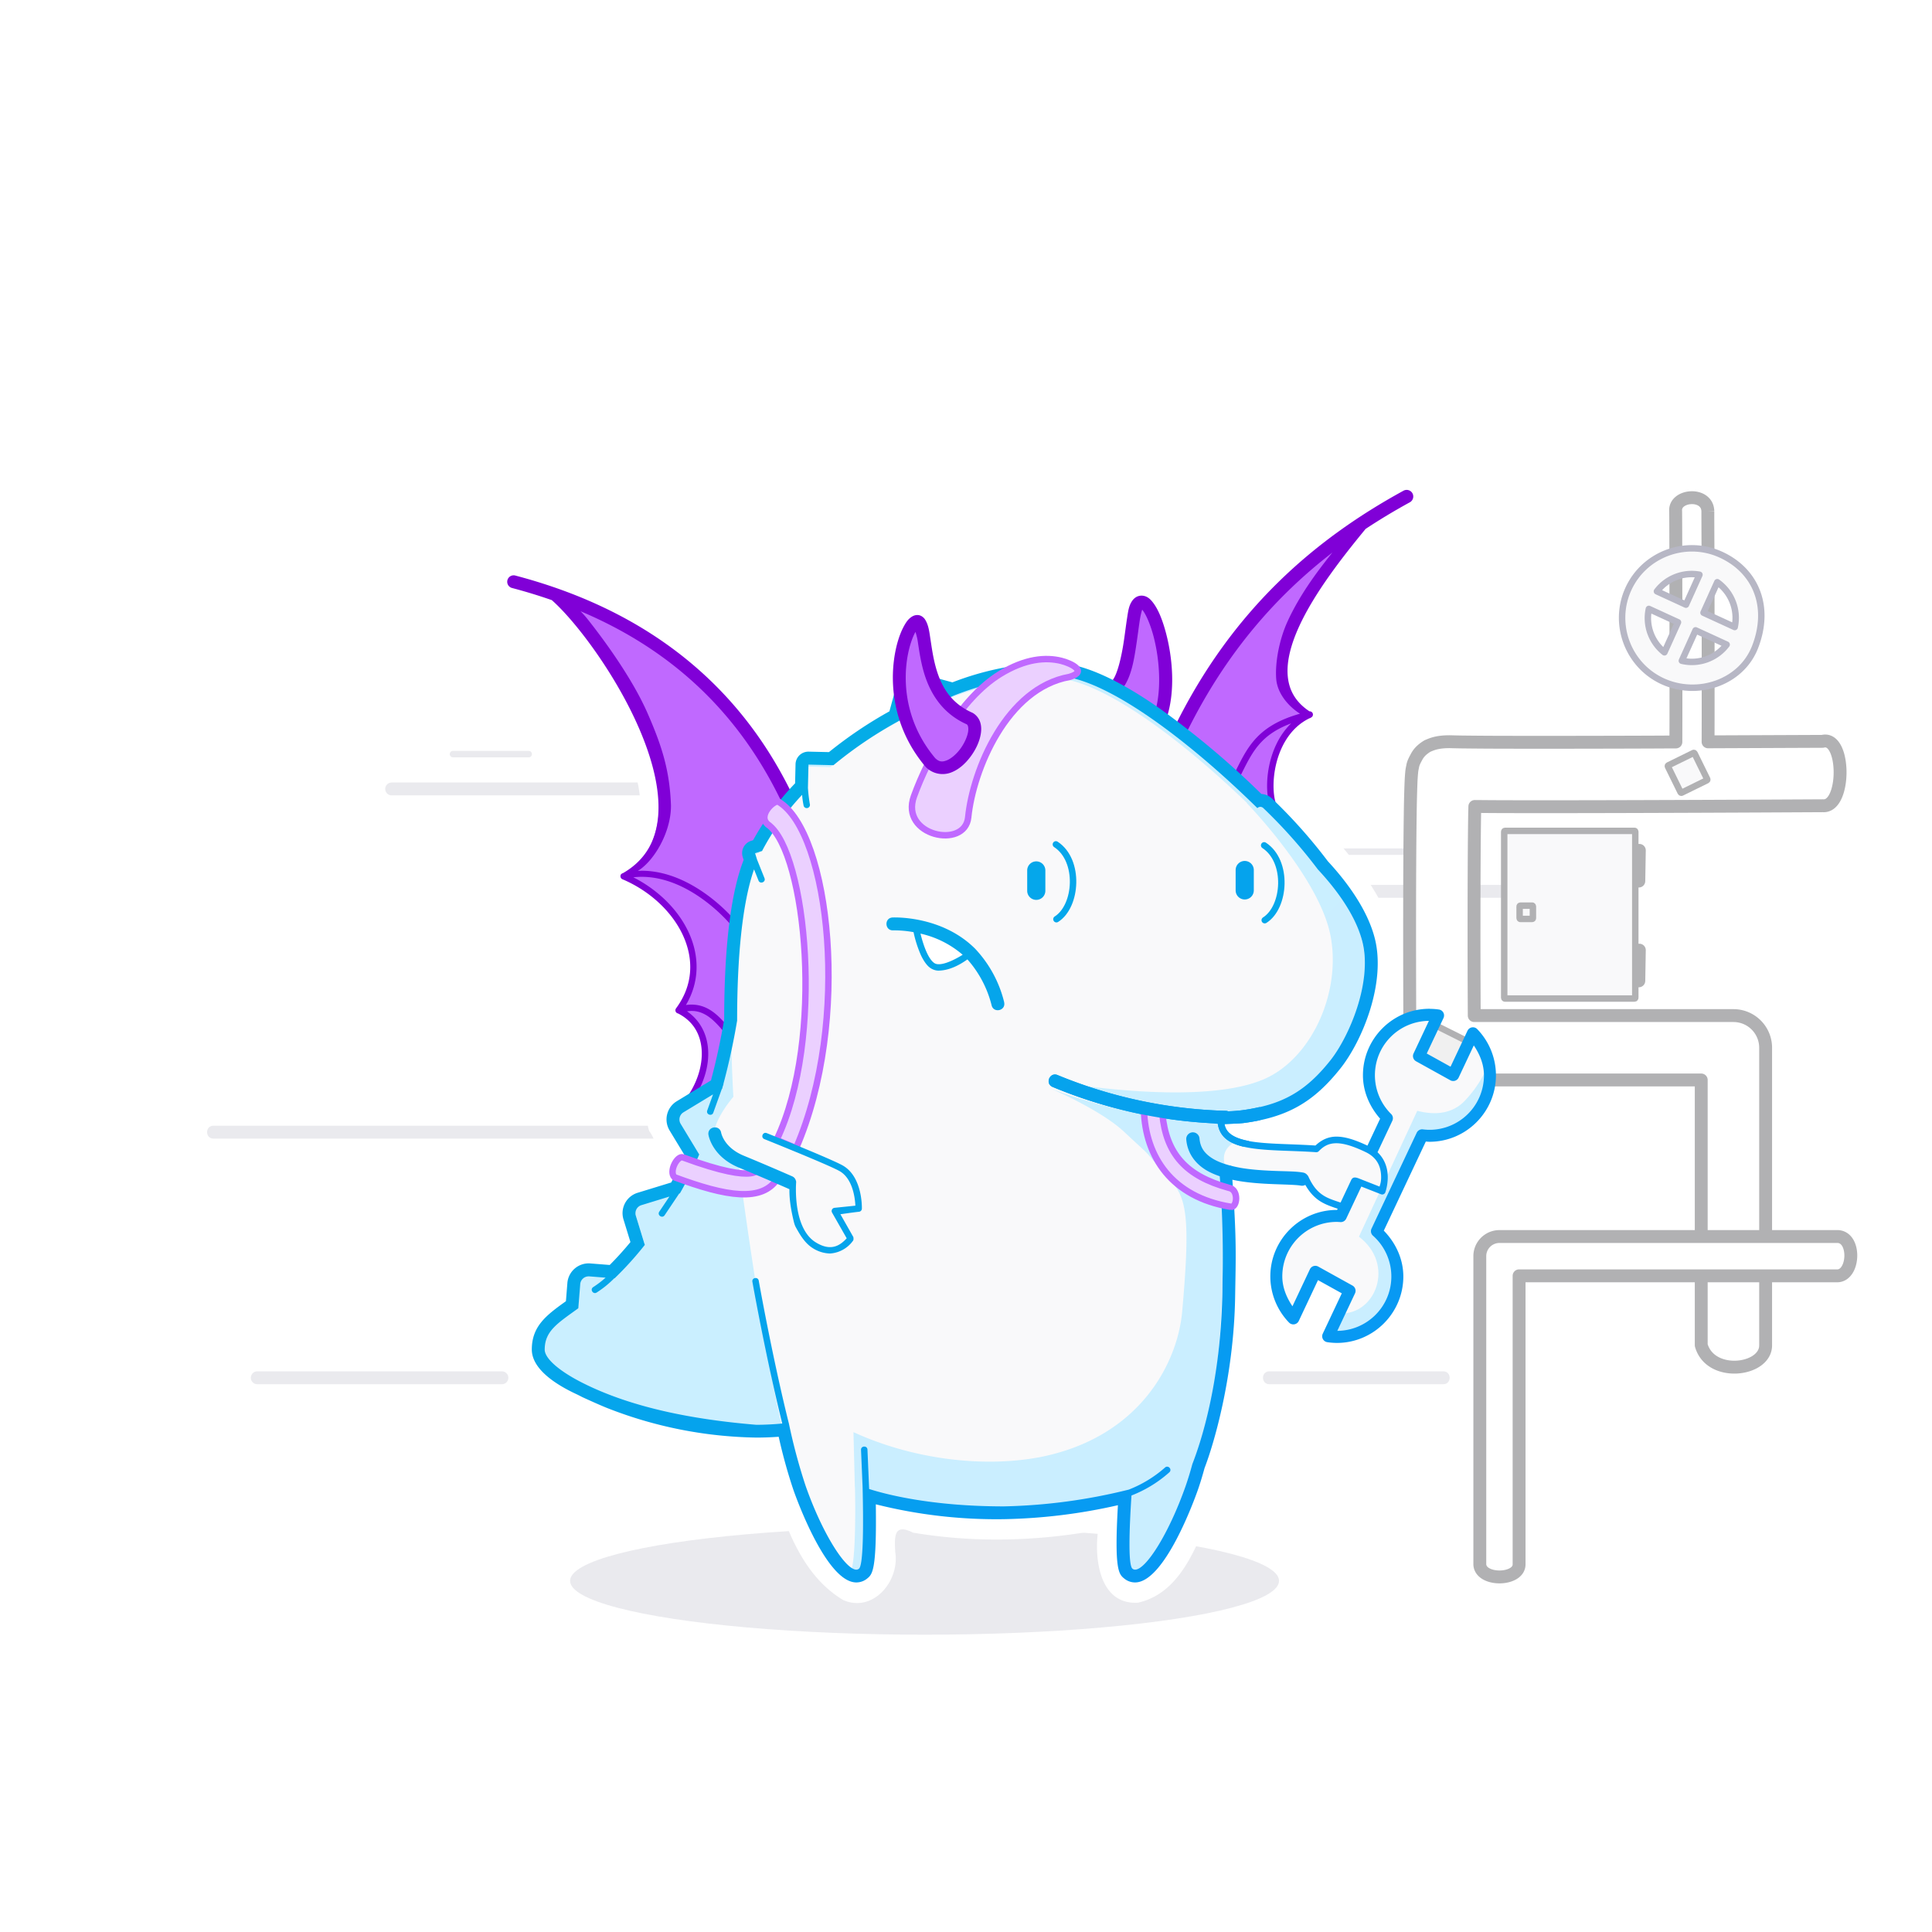 <!-- This Source Code Form is subject to the terms of the Mozilla Public
   - License, v. 2.0. If a copy of the MPL was not distributed with this
   - file, You can obtain one at http://mozilla.org/MPL/2.0/. -->
<svg xmlns="http://www.w3.org/2000/svg" width="300" height="300" viewBox="0 0 300 300">
  <defs>
    <linearGradient id="a" x1="-300.021" y1="-272.736" x2="547.138" y2="574.423" gradientUnits="userSpaceOnUse">
      <stop offset="0" stop-color="#ccfbff"/>
      <stop offset="1" stop-color="#c9e4ff"/>
    </linearGradient>
    <linearGradient id="b" x1="-18.672" y1="23.78" x2="279.805" y2="322.256" gradientUnits="userSpaceOnUse">
      <stop offset="0" stop-color="#00c8d7"/>
      <stop offset="1" stop-color="#0a84ff"/>
    </linearGradient>
  </defs>
  <ellipse cx="143.566" cy="245.472" rx="55.042" ry="8.362" fill="#eaeaee"/>
  <path d="M226.699 132.246a.5.5 0 0 0-.5-.5h-20.26c.373.357.727.688 1.065 1h19.2a.5.5 0 0 0 .496-.5zm10.246 5.161h-25.78c.344.64.632 1.31.862 2h24.918c1.333 0 1.333-2 0-2zM111.457 174.8h-78.3c-1.333 0-1.333 2 0 2h78.3c1.333 0 1.333-2 0-2zM102.31 121.507H60.818a1 1 0 0 0 0 2h41.492a1 1 0 1 0 0-2zM70.336 117.6H82.1a.5.5 0 0 0 0-1H70.336a.5.5 0 0 0 0 1z" fill="#eaeaee"/>
  <path d="M218.021 73.275c-13.46 6.187-25.033 17.553-33.015 29.334-.68-4.923-2.033-13.595-8.695-12.824-5.526 1.2-3.27 9.415-5.625 11.703-4.842-3.222-11.04-3.006-16.137-.425-2.732.092-7.255 3.603-6.785-1.047.455-4.266-3.784-9.708-8.059-6.328-4.3 3.769-3.422 10.22-4.266 15.054-3.838 1.986-6.739 5.71-11.27 5.348-1.964 1.394-2.775 1.087-3.837-1.324-9.531-13.608-24.785-23.196-41.014-26.225-5.232.666-3.723 8.624 1.073 8.23 7.746 1.9 10.969 10.638 14.91 16.823 3.016 6.266 7.47 16.605.178 21.482-4.169 2.17-.923 7.235 2.712 7.729 5.337 2.916 8.288 10.281 3.952 15.263-.747 4.28 6.719 5.59 3.394 10.577-2.266 2.292-6.149 4.981-4.713 9.013 1.985 2.602 1.082 6.83-2.762 6.905-4.03 1.212-5.327 6.28-3.417 9.771-2.465 1.512-7.492.626-8.856 4.639-.38 2.898-1.618 4.742-3.941 6.572-4.48 4.84-1.47 12.293 4.148 14.601 9.956 5.455 21.33 8.291 32.678 8.225 2.471 7.876 4.71 17.566 12.271 22.092 4.658 2.01 8.789-2.98 8.069-7.469-.125-2.368-.248-4.525 2.76-3.004 9.505 1.6 19.28 1.35 28.747-.394-.64 4.452.22 11.636 6.188 11.267 7.318-1.639 9.578-10.346 12.232-16.377 3.496-9.657 5.749-20.444 5.971-30.332.943 3.384 3.844 7.672 7.613 6.53 2.691 5.338 10.62 2.783 14.166-.508 4.856-4.26 5.788-12.216 1.813-17.37.548-.777 4.62-10.155 4.62-10.155s1.54-.757 2.972-.82c9.754-2.5 12.767-17.223 4.248-22.84-2.191-.397-3.442.316-4.371-2.124-2.644-2.192-7.247-.494-9.47-.094 3.056-11.492-5.924-20.934-12.901-28.78-5.102-3.089-2.09-10.463 2.46-12.481 2.833-3.233-1.414-5.393-2.777-7.698-.522-8.351 6.457-15.021 10.904-21.205 3.198-2.27 11.054-4.663 7.518-9.896-.85-1.093-2.323-1.662-3.686-1.438zm-8.92 96.815c-.084 1.76 3.482 5.207-.064 3.676-2.368-.777-4.42 1-6.562 1.158 2.432-.94 5.144-3.992 6.627-4.834zm-13.708 16.81c1.247.486 7.26-.66 3.76 1.233a13.365 13.365 0 0 0-4.178 6.224c.424-2.175-1.038-6.573.418-7.457z" fill="#fff"/>
  <path d="M265.193 79.359c-.096-2.982-5.21-2.556-5 .01 0 0 .027.723.041 13.895.007 6.586.011 13.187.006 18.166-.002 1.558-.006 2.593-.01 3.783-3.042.012-3.186.018-6.386.027-7.306.021-14.628.034-20.145.018a657.127 657.127 0 0 1-6.676-.045 94.266 94.266 0 0 1-1.795-.04c-2.06-.02-2.874.38-3.568.667-1.279.776-1.586 1.486-1.816 1.912-.461.851-.451 1.112-.506 1.357-.11.49-.119.693-.143.938-.048.49-.074.975-.1 1.592a195.374 195.374 0 0 0-.117 4.914c-.058 4.02-.084 9.365-.091 14.72-.014 10.71.043 21.452.043 21.452a5 5 0 0 0 5 4.974h40.237v41.179c1.434 5.083 10.044 3.985 10 0v-46.179a5 5 0 0 0-5-5H228.92c-.015-3.379-.044-8.226-.033-16.412.007-5.333.032-10.656.09-14.588.008-.623.024-.925.035-1.472 1.42.012 2.753.025 4.66.03 5.554.017 12.886.004 20.201-.017 14.63-.042 29.186-.125 29.186-.125 3.589.28 3.547-10.94-.057-10l-17.772.076c.004-1.186.008-2.213.01-3.757.005-4.986.001-11.588-.006-18.176.024-4.637-.04-9.297-.04-13.9" fill="#fff" stroke="#b1b1b3" stroke-width="2" stroke-linejoin="round"/>
  <path d="M232.834 192.008a3.05 3.05 0 0 0-3.05 3.05v47.864c.116 2.623 6.083 2.556 6.099 0v-44.814h49.533c2.53-.217 2.743-5.921 0-6.1z" fill="#fff" stroke="#b1b1b3" stroke-width="2" stroke-linejoin="round"/>
  <path d="M121.628 123.766c-.077-8.603-20.782-27.204-35.458-31.184 7.244 7.575 24.477 31.019 11.502 43.437 3.614 2.397 14.03 8.777 7.776 20.78 5.93 3.663 4.415 10.695 1.91 13.484 0 0 3.491-1.558 3.042-2.57 5.129 1.181-.927-26.044 11.228-43.947z" fill="#c069ff"/>
  <path d="M79.732 89.336a1 1 0 0 0-.212 1.97 83.13 83.13 0 0 1 6.166 1.882c1.036.918 2.282 2.23 3.62 3.845 2.806 3.385 5.997 8.056 8.505 13.031 2.508 4.976 4.327 10.26 4.435 14.84.106 4.509-1.381 8.29-5.502 10.672a.5.5 0 0 0-.289.18c-.075.054-.101.103-.08.144a.5.5 0 0 0 .281.63c4.242 1.802 7.691 5.028 9.38 8.68 1.68 3.64 1.652 7.668-1.02 11.311a.5.5 0 0 0-.07.102.5.5 0 0 0 .347.748c2.292 1.164 3.416 3.117 3.64 5.4.23 2.325-.518 4.981-2.048 7.292a.5.5 0 1 0 .834.552c1.642-2.478 2.467-5.335 2.21-7.941-.219-2.231-1.274-4.277-3.25-5.637 1.18-.184 2.116.088 2.944.572 1.074.628 1.94 1.645 2.697 2.5l.75-.664c-.743-.84-1.669-1.955-2.941-2.699a5.44 5.44 0 0 0-2.186-.726 5.659 5.659 0 0 0-1.433.04c2.18-3.664 2.079-7.708.433-11.269-1.63-3.53-4.744-6.605-8.603-8.566 3.105-.343 6.038.59 8.545 1.98 2.813 1.56 5.07 3.686 6.344 5.11a.47.47 0 1 0 .699-.627c-1.331-1.487-3.644-3.671-6.586-5.303-2.207-1.224-4.777-2.137-7.531-2.176-.254-.004-.513.02-.77.031 2.591-1.597 5.177-6.109 5.148-10.16-.192-5.365-1.365-9.146-3.634-14.326-2.387-5.448-6.79-11.435-9.334-14.639-.34-.427-.703-.826-1.073-1.2 12.847 5.42 23.913 14.517 31.084 29.343a1 1 0 1 0 1.801-.871c-9.355-19.342-25.314-29.358-43.004-34.014a1 1 0 0 0-.297-.037z" fill="#8000d7"/>
  <path d="M172.29 55.197a2.75 2.75 0 0 0-2.75 2.75v17.46h-23.155a2.75 2.75 0 1 0 0 5.5h25.904a2.75 2.75 0 0 0 2.75-2.75v-17.46h24.635V66.6a2.75 2.75 0 0 0 2.75 2.75h22.588v8.578a2.75 2.75 0 0 0 2.75 2.75h23.48a2.75 2.75 0 1 0 0-5.5H230.51V66.6a2.75 2.75 0 0 0-2.748-2.75h-22.588v-5.903a2.75 2.75 0 0 0-2.75-2.75zM71.313 48.953a1.5 1.5 0 0 0-1.5 1.5v9.524h-12.63a1.5 1.5 0 1 0 0 3h14.13a1.5 1.5 0 0 0 1.5-1.5v-9.524h13.439v3.219a1.5 1.5 0 0 0 1.5 1.5h12.32v4.68a1.5 1.5 0 0 0 1.5 1.5h12.809a1.5 1.5 0 1 0 0-3h-11.309v-4.68a1.5 1.5 0 0 0-1.5-1.5h-12.32v-3.219a1.5 1.5 0 0 0-1.5-1.5z" fill="#fff"/>
  <path d="M206.885 62.973l.045-.1c-.058.027-.063.059-.045.1z" fill="#fff"/>
  <path d="M77.937 214.941H39.95a1 1 0 1 1 0-2h37.987a1 1 0 1 1 0 2zM224.1 214.941h-26.982c-1.333 0-1.333-2 0-2H224.1c1.333 0 1.333 2 0 2z" fill="#eaeaee"/>
  <path d="M211.476 145.947c-1.092-4.252-4.261-8.341-6.9-11.168a78.847 78.847 0 0 0-8.482-9.533.649.649 0 0 0-.907.018c-10.173-10.009-23.029-19.987-30.783-20.521-4.534-.313-10.392.808-16.48 3.1l-6.645-1.817-1.521 5.561a63.823 63.823 0 0 0-10.4 7l-3.884-.09-.087 3.744a40.534 40.534 0 0 0-7.123 9.675l-1.083.338.36 1.153c-2.227 5.146-3.144 14.255-3.147 24.842-.592 3.571-1.37 7.11-2.33 10.6l-6 3.638a1.452 1.452 0 0 0-.685 1.835l3.021 4.978a54.736 54.736 0 0 1-2.883 5.777l-5.979 1.836a1.305 1.305 0 0 0-.864 1.63l1.394 4.541a51.393 51.393 0 0 1-4.691 5.189l-3.93-.31a1.3 1.3 0 0 0-1.4 1.2l-.3 3.752c-3.258 2.357-5.892 3.822-5.892 6.703 0 4.144 21.362 13.922 38.462 11.896.685 3.3.66 5.941 1.716 9.143 2.852 8.125 8.097 15.38 9.523 14.219 2.714-5.141 1.497-6.442 1.348-12.618.446.174 6.79 2.38 20.703 2.38 6.707-.148 12.814-.78 19.314-2.437-.4 5.844.161 11.367.872 11.945 1.426 1.16 5.98-5.026 8.83-13.152.358-1.018.756-2.157 1.087-3.375 1.276-3.253 3.69-12.846 4.032-26.543.17-7.04.852-12.792.248-19.808 4.287 2.848-1.206.006 2.96 1.027 0 0 9.527-3.556 9.037-3.804-13.682-.677-12.814-4.106-12.944-5.062 1.528.06 2.89-.453 4.409-.639 6.147-.82 9.947-2.869 13.84-7.786 2.797-3.536 5.821-12.678 4.184-19.057z" fill="url(#a)"/>
  <path d="M183.818 112.7l14.719 13.82c-2.947-6.93-.827-11.87 4.606-15.506-9.884-8.298 1.556-21.171 11.91-32.472-10.194 8.935-19.931 12.736-31.235 34.157z" fill="#c069ff"/>
  <path d="M193.582 124.685c.033.013.067.03.1.045-9.986-9.641-22.2-18.942-29.683-19.457-4.534-.313-10.392.808-16.48 3.1l-6.645-1.817-1.521 5.56a63.823 63.823 0 0 0-10.4 7l-3.884-.09-.087 3.745a40.534 40.534 0 0 0-7.123 9.675l-1.083.338.36 1.153c-2.227 5.146-3.144 14.255-3.147 24.842a109.939 109.939 0 0 1-.921 4.824c.168-.72.327-1.43.475-2.127.06 3.039.177 6.023.332 8.836-1.014 1.2-4.408 5.548-2.546 8.155a10.876 10.876 0 0 0 3.445 2.858c.069.589.138 1.155.209 1.68 1.015 7.545 4.11 29 6.408 38.3.207-.02.417-.035.623-.06.685 3.3 1.558 6.56 2.615 9.76 2.852 8.126 6.074 14.145 7.5 12.984.976-2.145.594-15.41.62-12.742l-.224-8.867c8.633 3.978 19.523 5.633 28.87 3.9 15.65-3.042 21.467-14.704 22.172-22.606 1.194-13.372.822-17.312-1.415-19.893-5.48-6.322-2.51-3.27-7.61-8.044-3.428-3.21-10.52-6.355-11.427-6.7 7.99 2.938 16.156 4.758 24.659 5.177l.116-.951c-10.706-.61-24.216-5.348-24.216-5.348s23.783 4.316 33.476-.761c6.847-3.587 11.086-13.37 9.456-21.846-1.731-9.023-13.024-20.623-13.024-20.623z" fill="#f9f9fa"/>
  <path d="M149.523 146.54l-5.537-1.957a1 1 0 0 0-1.219 1.406l1.99 3.81a1 1 0 0 0 1.349.423l3.547-1.853a1 1 0 0 0-.13-1.829z" fill="#fff"/>
  <path d="M163.956 131.115c3.79 2.479 3.296 9.59.086 11.618M196.298 131.267c3.79 2.479 3.297 9.59.087 11.618" fill="none" stroke="#05a7eb" stroke-linecap="round"/>
  <path d="M218.377 76.072a1.026 1.026 0 0 0-.457.133c-13.792 7.547-26.515 18.453-35.434 36.484a1.026 1.026 0 1 0 1.838.909c6.054-12.24 13.847-21.066 22.572-27.8-2.6 3.238-5.127 6.705-6.947 10.657-1.309 2.844-1.972 6.42-1.78 8.965.169 2.212 1.84 4.23 3.694 5.404-3.194.9-5.238 2.157-6.697 3.676-1.661 1.73-2.55 3.752-3.625 5.88a.5.5 0 1 0 .893.452c1.089-2.155 1.941-4.063 3.455-5.639 1.07-1.114 2.493-2.082 4.601-2.867-1.961 1.892-3.052 4.516-3.494 7-.303 1.705-.312 3.349-.084 4.692.228 1.343.646 2.42 1.477 2.927a.5.5 0 1 0 .521-.853c-.349-.213-.807-1.036-1.012-2.24-.204-1.205-.201-2.755.082-4.352.562-3.159 2.21-6.464 5.383-7.979a.472.472 0 0 0 .233-.117.5.5 0 0 0-.254-.947.5.5 0 0 0-.008 0c-2.222-1.478-3.205-3.353-3.38-5.566-.182-2.28.534-4.926 1.802-7.68 2.404-5.222 6.738-10.76 10.299-15.086a97.208 97.208 0 0 1 6.85-4.121 1.026 1.026 0 0 0-.528-1.932z" fill="#8000d7"/>
  <path d="M173.593 106.182c2.029-2.682 2.088-10.651 2.922-12.134 1.89-3.366 6.265 9.2 3.707 17.078" fill="#c069ff"/>
  <path d="M177.445 92.5a1.692 1.692 0 0 0-1.107.268c-.31.208-.525.486-.695.79-.393.7-.48 1.458-.64 2.481-.158 1.023-.305 2.24-.49 3.48-.367 2.48-.988 5.096-1.718 6.061l1.596 1.205c1.298-1.717 1.724-4.427 2.101-6.973.189-1.272.338-2.494.488-3.466.14-.899.326-1.531.375-1.672.06.048.01 0 .104.123.479.623 1.129 2.059 1.613 3.836.97 3.554 1.378 8.552.2 12.183l1.902.62c1.379-4.248.88-9.471-.172-13.329-.526-1.928-1.164-3.497-1.957-4.529-.397-.516-.85-.984-1.6-1.078z" fill="#8000d7"/>
  <path d="M221.906 157.572a9.396 9.396 0 0 0-9.396 9.397 9.396 9.396 0 0 0 2.795 6.676l-2.451 5.197c-.43-.32-.912-.634-1.493-.928-1.603-.813-4.89-1.04-6.95.486-6.502-.322-8.898-.132-12.054-1.263-1.773.57-3.116 2.098-1.742 4.775 1.63.606 6.381 1.33 12.326 1.525 1.407 2.274 3.193 3.62 5.819 4.09l-.62 1.31a9.396 9.396 0 0 0-.615-.03 9.396 9.396 0 0 0-9.396 9.396 9.396 9.396 0 0 0 2.644 6.52l3.413-7.239 5.322 2.952-3.328 7.058a9.396 9.396 0 0 0 1.345.106 9.396 9.396 0 0 0 9.397-9.397 9.396 9.396 0 0 0-3.17-7.023l7.02-14.89a9.396 9.396 0 0 0 1.134.075 9.396 9.396 0 0 0 9.397-9.396 9.396 9.396 0 0 0-2.647-6.522l-3.056 6.485-5.323-2.952 2.971-6.302a9.396 9.396 0 0 0-1.342-.106z" fill="#f9f9fa"/>
  <path d="M208.157 203.946c5.44.185 8.541-7.579 2.86-11.917l9.057-19.545c2.804.734 5.471.455 7.387-1.563 2.742-2.888 3.577-5.587 3.577-5.587-1.299 5.435-.962 12.2-10.328 10.964l-6.833 15.095c7.223 8.399-.664 17.012-6.991 15.73z" fill="#caeeff"/>
  <rect width="5.45" height="5.635" x="270.462" y="42.458" ry=".115" transform="matrix(.894 .448 -.443 .897 0 0)" fill="#f0f0f0" stroke="#b1b1b3" stroke-linecap="round" stroke-linejoin="round"/>
  <path d="M155.934 155.646a18.515 18.515 0 0 0-4.51-8.323c-5.144-5.145-12.507-4.867-12.817-4.857-1.333.06-1.244 2.06.089 2 1.06-.008 2.117.086 3.159.279a17.98 17.98 0 0 0 1.1 3.47c.213.49.755 1.526 1.41 2.021.393.297.904.493 1.397.483 1.596-.032 3.142-.8 4.458-1.746a16.947 16.947 0 0 1 3.75 7.1c.28 1.304 2.236.884 1.956-.42zm-10.821-6.082c-1.027-.642-1.8-3.029-2.178-4.592a15.045 15.045 0 0 1 6.547 3.285c-1.517.943-3.507 1.843-4.37 1.307zm48.127-15.875a1.41 1.41 0 0 0-1.37 1.41v3.163a1.412 1.412 0 0 0 1.41 1.408 1.412 1.412 0 0 0 1.41-1.41v-3.16a1.41 1.41 0 0 0-1.45-1.41zm-32.367.065a1.41 1.41 0 0 0-1.37 1.41v3.162a1.412 1.412 0 0 0 1.41 1.408 1.412 1.412 0 0 0 1.41-1.41v-3.16a1.41 1.41 0 0 0-1.45-1.41zm2.045-30.852a45.119 45.119 0 0 0-15.026 3.055l-6.025-1.646a2 2 0 0 0-2.457 1.4l-1.301 4.744a65.633 65.633 0 0 0-9.39 6.332l-3.141-.072h-.047a2 2 0 0 0-2 1.953l-.07 2.965a42.572 42.572 0 0 0-6.522 8.836l-.3.093a2 2 0 0 0-1.311 2.506l.144.465c-1.993 5.12-3.01 13.443-3.023 24.766a102.593 102.593 0 0 1-2.05 9.47L105.086 171a3.309 3.309 0 0 0-1.113 4.537l2.346 3.871a56.336 56.336 0 0 1-2.102 4.21l-5.215 1.599a3.309 3.309 0 0 0-2.189 4.129l1.082 3.523a49.794 49.794 0 0 1-3.217 3.555l-3.023-.238a3.318 3.318 0 0 0-3.553 3.033l-.225 2.83c-2.965 2.13-5.298 3.833-5.298 7.5 0 2.65 2.833 5.028 6.949 6.945.304.141.898.451.898.451s2.579 1.19 3.9 1.71a65.842 65.842 0 0 0 23.126 4.571c1.177 0 2.337-.043 3.463-.127a80.825 80.825 0 0 0 2.29 8.266c.517 1.469 5.172 14.354 9.76 14.354a2.627 2.627 0 0 0 1.678-.596c.831-.677 1.5-1.222 1.354-11.535a76.69 76.69 0 0 0 19.884 2.308 86.392 86.392 0 0 0 17.71-2.168c-.586 10.114.15 10.71.99 11.395a2.628 2.628 0 0 0 1.675.596c4.572 0 9.227-12.885 9.743-14.354.347-.989.7-2.137 1.046-3.412 1.345-3.458 4.547-14.007 4.747-26.611.098-6.234.25-8.756-.43-18.153.42.09.843.171 1.27.239 1.96.308 3.963.403 5.658.462 1.694.06 3.138.104 3.697.213.24.047.488.006.701-.113.686 1.204 1.458 2.01 2.34 2.559.81.505 1.717.819 2.685 1.14l-.09.19-.023-.002a.86.86 0 0 0-.017 0c-5.692 0-10.327 4.634-10.327 10.326v.002a10.325 10.325 0 0 0 2.907 7.164.93.93 0 0 0 1.508-.25l2.988-6.342 3.695 2.049-2.957 6.271a.93.93 0 0 0 .701 1.315 10.33 10.33 0 0 0 1.485.117c5.692 0 10.326-4.634 10.326-10.326v-.002c-.004-2.693-1.17-5.19-3.033-7.106l6.523-13.837c.186.01.372.035.559.037a.6.6 0 0 0 .006 0c5.691 0 10.326-4.635 10.326-10.327v-.002a10.324 10.324 0 0 0-2.908-7.166.93.93 0 0 0-1.508.25l-2.633 5.588-3.695-2.048 2.6-5.516a.93.93 0 0 0-.702-1.315c-.448-.067-.902-.099-1.355-.107a.891.891 0 0 0-.115-.01h-.004a.6.6 0 0 0-.006 0c-5.692 0-10.327 4.634-10.327 10.326v.002c.003 2.512 1.021 4.864 2.668 6.738l-1.97 4.184c-1.944-.918-3.488-1.4-4.827-1.398-1.276.002-2.334.522-3.242 1.382-3.722-.25-7.387-.197-10.033-.64-1.346-.226-2.42-.585-3.111-1.112-.533-.405-.863-.891-.983-1.584.057-.002 2.353-.075 3.012-.162 6.749-.9 10.822-3.211 15.031-8.527 3.282-4.146 7.092-13.147 5.287-20.18-1.2-4.662-4.607-9.055-7.29-11.947A80.77 80.77 0 0 0 197.52 124a2.62 2.62 0 0 0-1.652-.712 133.306 133.306 0 0 0-15.776-13.264c-6.315-4.414-11.527-6.79-15.492-7.065a24.82 24.82 0 0 0-1.683-.056zm-.002 2.006c.533 0 1.048.018 1.544.053 7.754.535 20.61 10.512 30.784 20.521a.655.655 0 0 1 .908-.017 78.847 78.847 0 0 1 8.482 9.535c2.636 2.827 5.806 6.916 6.9 11.168 1.638 6.379-2.116 14.9-4.917 18.441-3.893 4.918-7.582 6.966-13.729 7.785-.7.093-1.43.142-2.178.172a.99.99 0 0 0-.353-.076 73.652 73.652 0 0 1-26.102-5.54c-1.214-.551-2.04 1.271-.826 1.821a74.46 74.46 0 0 0 25.115 5.664c.17.045.358.055.553.06.137 1.036.638 1.87 1.399 2.45.91.694 2.137 1.068 3.566 1.307 2.858.479 6.578.4 10.309.662.151.01.3-.047.406-.156.811-.847 1.612-1.233 2.732-1.235 1.12-.002 2.584.43 4.541 1.37 1.849.886 2.323 2.29 2.4 3.562.06.979-.133 1.454-.234 1.797l-3.203-1.258c-.787-.319-1.049-.097-1.232.309l-1.617 3.43c-.992-.327-1.895-.622-2.594-1.057-.919-.573-1.679-1.39-2.412-2.994a.514.514 0 0 0-.145-.198s0-.003-.002-.004a1.03 1.03 0 0 0-.63-.398c-.984-.192-2.35-.192-4.022-.25-1.673-.059-3.597-.153-5.408-.438a19.489 19.489 0 0 1-1.764-.367c-.042-.085-.067-.085-.08-.021-1.086-.281-2.077-.646-2.844-1.127-1.185-.743-1.875-1.637-2.006-3.076a1.03 1.03 0 1 0-2.05.187c.188 2.083 1.391 3.648 2.962 4.633.683.428 1.441.754 2.233 1.025.264 3.306.576 9.202.447 15.512-.031 1.047-.027 2.078-.053 3.143-.342 13.7-3.373 22.782-4.648 26.035a48.73 48.73 0 0 1-1.031 3.377c-2.611 7.438-6.178 13.017-7.856 13.017a.637.637 0 0 1-.414-.146c-.669-.545-.51-5.867-.152-11.365a19.327 19.327 0 0 0 5.898-3.618c.468-.478-.25-1.179-.717-.7a18.885 18.885 0 0 1-5.593 3.4 87.37 87.37 0 0 1-19.4 2.607c-11.282 0-18.4-1.891-20.923-2.7l-.26-6.109c-.027-.667-1.03-.624-1 .043l.243 5.713c.149 6.176.112 12.182-.563 12.73a.64.64 0 0 1-.414.147c-1.68 0-5.262-5.58-7.873-13.017a88.88 88.88 0 0 1-2.613-9.762h-.006c-2.551-10.248-4.635-21.97-4.656-22.088-.112-.664-1.11-.486-.985.176.021.118 2.091 11.756 4.633 22a43.72 43.72 0 0 1-4.014.2c-9.93-.827-19.4-2.68-26.99-6.509-3.649-1.84-5.879-3.8-5.879-5.166 0-2.882 1.96-4.065 5.217-6.422l.3-3.752a1.306 1.306 0 0 1 1.294-1.199h.11l2.534.2a15.544 15.544 0 0 1-1.921 1.462c-.56.364-.015 1.203.544.84a15.693 15.693 0 0 0 2.715-2.201h.059a51.396 51.396 0 0 0 4.69-5.188l-1.393-4.54a1.305 1.305 0 0 1 .863-1.631l4.352-1.336-1.57 2.34c-.373.553.457 1.111.83.558l2.255-3.363.112-.033a59.576 59.576 0 0 0 3-6.034l-2.883-4.76a1.305 1.305 0 0 1 .437-1.79l4.594-2.786-.9 2.5c-.226.628.716.966.941.338l1.316-3.664.051-.03c.038-.138.069-.271.106-.407l.078-.219a.498.498 0 0 0 .027-.183 105.18 105.18 0 0 0 2.12-9.79c0-9.717.778-18.179 2.626-23.484l.684 1.71c.228.66 1.218.264.927-.372l-1.144-2.861-.307-.987 1.082-.338a39.766 39.766 0 0 1 6.223-8.724c.042.578.123 1.152.242 1.719a.5.5 0 0 0 .95-.317 24.71 24.71 0 0 1-.288-2.482l.084-3.614 3.883.09a63.833 63.833 0 0 1 10.4-7l1.522-5.56 5.139 1.404-2.528 1.117c-.642.259-.212 1.219.409.912l3.7-1.658a44.04 44.04 0 0 1 14.85-3.125zm58.964 53.61l-2.386 5.066a.93.93 0 0 0 .388 1.209l5.323 2.951a.93.93 0 0 0 1.29-.416l2.356-4.996c.933 1.385 1.575 2.946 1.578 4.639a8.452 8.452 0 0 1-8.465 8.465 8.364 8.364 0 0 1-1.017-.069.93.93 0 0 0-.96.526l-7.019 14.89a.93.93 0 0 0 .225 1.092 8.467 8.467 0 0 1 2.855 6.33c0 4.66-3.741 8.406-8.39 8.45l2.746-5.823a.93.93 0 0 0-.389-1.209l-5.322-2.951a.93.93 0 0 0-1.291.416l-2.711 5.75c-.932-1.384-1.574-2.946-1.576-4.637a8.452 8.452 0 0 1 8.463-8.465c.18.004.36.013.54.028a.93.93 0 0 0 .919-.53l2.351-4.986 3.055 1.197a.515.515 0 0 0 .672-.303s.455-1.237.363-2.75c-.068-1.122-.478-2.439-1.576-3.472l2.299-4.88a.93.93 0 0 0-.188-1.058 8.465 8.465 0 0 1-2.517-6.013v-.002c0-4.658 3.738-8.403 8.384-8.45z" fill="url(#b)"/>
  <rect transform="rotate(-26.15)" ry=".112" y="220.851" x="180.031" height="4.719" width="4.607" fill="#f9f9fa" stroke="#b1b1b3" stroke-linejoin="round"/>
  <rect width="20.351" height="26.033" x="233.574" y="129.019" ry=".11" fill="#f9f9fa" stroke="#b1b1b3" stroke-linejoin="round"/>
  <rect width="2.066" height="2.066" x="235.964" y="140.625" ry=".112" fill="none" stroke="#b1b1b3" stroke-linejoin="round"/>
  <path d="M191.077 187.385c-9.115-1.522-13.226-7.74-13.446-15.029 2.528.296 1.335.255 2.856.59.59 6.201 3.628 9.661 10.317 11.495 1.63.246 1.31 3.184.273 2.944zm-71.753-59.293c-1.878-1.372.928-3.98 1.573-3.595 7.914 4.718 11.287 34.094 2.717 53.785l-3.027-1.269c7.532-15.722 4.568-44.66-1.263-48.92zm-13.26 51.634c12.251 4.52 11.736 1.525 11.736 1.525l2.985 1.672c-2.402 3.843-8.005 2.87-16.064-.125-.9-.932.485-3.435 1.342-3.072zm49.223-75.062c-6.193 3.814-11.15 12.857-13.37 18.988-2.222 6.132 7.922 8.273 8.426 3.259.738-7.347 5.954-20.055 15.73-21.798 2.906-.87.193-2.13-1.285-2.498-2.393-.594-5.586-.362-9.501 2.049z" fill="#ebd0ff" stroke="#c069ff"/>
  <path d="M144.492 118.43c-8.93-10.557-3.06-23.89-1.685-21.686 1.359 2.177.032 11.412 7.753 14.832 2.859 1.647-2.589 10.254-6.068 6.853z" fill="#c069ff"/>
  <path d="M142.678 95.523c-.436-.078-.823.07-1.096.243-.547.347-.878.84-1.225 1.472-.692 1.266-1.29 3.147-1.564 5.446-.55 4.597.267 10.873 4.936 16.392l.03.035.034.034a3.678 3.678 0 0 0 3.865.818c1.225-.454 2.244-1.392 3.047-2.47.803-1.08 1.389-2.307 1.588-3.51.1-.602.104-1.206-.074-1.792a2.596 2.596 0 0 0-1.16-1.482l-.045-.025-.05-.022c-3.535-1.566-4.937-4.369-5.7-7.226-.382-1.43-.58-2.852-.77-4.088-.189-1.237-.291-2.258-.838-3.133-.188-.302-.542-.614-.978-.692zm-.518 2.608c.121.436.239.743.358 1.52.185 1.214.392 2.72.814 4.3.844 3.16 2.638 6.686 6.822 8.54l-.093-.05c.134.078.188.145.246.332.057.188.077.5.013.883-.127.768-.582 1.789-1.218 2.643-.636.854-1.453 1.534-2.139 1.789-.674.25-1.132.224-1.74-.356-4.224-5.025-4.94-10.669-4.446-14.812.249-2.078.818-3.779 1.334-4.723.024-.042.026-.027.05-.066z" fill="#8000d7"/>
  <path d="M163.82 166.848c-.955-.013-1.453 1.442-.39 1.923a74.46 74.46 0 0 0 25.115 5.665c.169.044.358.054.553.058.136 1.037.637 1.872 1.398 2.451.694.529 1.572.87 2.582 1.11a20.895 10.408 0 0 0 .875-.875c-1.21-.228-2.192-.567-2.832-1.055-.532-.406-.863-.892-.982-1.584.057-.002 2.353-.075 3.011-.162a33.102 33.102 0 0 0 2.514-.432 20.895 10.408 0 0 0 .1-.986 20.895 10.408 0 0 0-.135-1.072c-.865.199-1.762.375-2.74.506-.7.093-1.431.141-2.178.171a.99.99 0 0 0-.354-.076 73.652 73.652 0 0 1-26.101-5.54c-.152-.07-.3-.1-.436-.102z" fill="url(#b)"/>
  <path d="M254.555 132.044l-.08 4.767M254.555 147.537l-.08 4.767" fill="none" stroke="#b1b1b3" stroke-width="2" stroke-linecap="round"/>
  <path d="M267.208 86.121c-5.415-2.471-11.865-.09-14.348 5.32-2.483 5.41-.088 11.863 5.321 14.346 5.41 2.483 12.192.23 14.347-5.318 2.453-6.314.089-11.879-5.32-14.348zm-.55 4.284a6.775 6.775 0 0 1 2.706 6.961l-4.844-2.224zm-2.766-1.162l-2.097 4.649-4.507-2.069a6.766 6.766 0 0 1 6.604-2.58zm-7.855 5.307l4.523 2.076-2.106 4.666a6.763 6.763 0 0 1-2.417-6.742zm7.249 3.327l4.828 2.216a6.776 6.776 0 0 1-6.96 2.509z" stroke="#b7b7c5" stroke-linejoin="round" fill="#f9f9fa"/>
  <path d="M110.84 175.074c-.485.077-.92.473-.836 1.115.02.138.568 3.4 4.738 5.122 3.645 1.5 7.452 3.176 7.488 3.19l.35.157c-.024 1.68.275 3.343.664 4.967.078.325.17.654.332.947.654 1.183 1.374 2.405 2.528 3.172.82.557 1.782.87 2.773.9a4.77 4.77 0 0 0 3.578-1.982c.136-.16.053-.57.053-.57l-2.01-3.545s2.05-.3 2.887-.385a.5.5 0 0 0 .447-.484c.005-.2.1-4.932-2.951-6.69-1.677-.968-11.4-4.872-11.819-5.037-.62-.247-.99.682-.37.93.1.04 10.073 4.041 11.689 4.974 2.05 1.183 2.387 4.224 2.441 5.36l-3.236.334a.5.5 0 0 0-.383.744l2.272 3.988c-1.076 1.186-2.507 2.067-4.832.615-3.425-2.138-3.07-8.562-3.02-9.261 0-.022.005-.045 0-.067v-.008a.5.5 0 0 0-.05-.265.985.985 0 0 0-.55-.631c-.037-.016-3.857-1.698-7.52-3.203-3.061-1.261-3.5-3.464-3.525-3.584-.119-.637-.654-.88-1.138-.803z" fill="url(#b)"/>
  <g id="warning" fill="#f9f9fa" stroke="#b1b1b3" stroke-linejoin="round">
    <style>#warning:not(:target) { display: none; }</style>
    <rect width="20.351" height="26.033" x="233.574" y="129.019" ry=".11"/>
    <rect width="18.98" height="24.662" x="234.18" y="129.625" ry=".104"/>
    <rect ry=".109" y="129.169" x="255.811" height="25.892" width="19.733"/>
    <path d="M250.106 146.822a6.435 6.435 0 0 1-12.87 0c-.319-5.46 3.52-12.344 6.435-12.315 2.915.03 6.753 6.854 6.435 12.315z" opacity=".5" fill="#c5ecff" stroke="#079bf2"/>
    <path d="M158.675 130.32c-3.79 2.48-3.297 9.59-.087 11.618M190.9 141.814c-3.455-2.293-3.006-8.87-.079-10.747" fill="none" stroke="#05a7eb"/>
    <path d="M163.956 131.115c3.79 2.479 3.296 9.59.086 11.618M196.298 131.267c3.79 2.479 3.297 9.59.087 11.618" fill="none" stroke="#f9f9fa" stroke-width="1.5" stroke-linecap="round"/>
    <g fill="#079cf1" stroke="none">
      <path d="M239.45 142.567c-.61.057.015 1.231.316.559.28-.343.975.11.278.187-.603.077-.682 1.104-.19 1.6.269.29.626.216.85-.048.633.62.31-1.029.18-1.713-.154-.942-.988-.881-1.434-.585m1.171 1.645c-.263.734-1.017-.172-.335-.353.313-.191.265-.087.335.353M240.806 141.259c.36 1.227.575 2.453.644 3.68.397-.163.937.354 1.256-.45.41-.933.007-3.13-.902-2.604-.546.726-.244-1.653-1.04-.769l.042.143m1.302 1.303c.545.3.39 2.15-.249 1.64-.084-.548-.43-1.728.249-1.64"/>
      <path d="M243.65 141.67c-1.125.306-.747 3.556.255 3.241 1.035-.166 1.03-3.71-.256-3.24m.267.714c.535.288.286 2.31-.302 1.704-.258-.453-.25-1.906.302-1.704"/>
      <path d="M244.978 141.976c.003.933-.402 2.374.164 2.914.208.157.459.076.653-.108.526.782.5-.963.65-1.646.519-1.206-.542-1.394-.464-.056.018.653-.231 1.479-.661 1.085-.107-.708.1-1.506.17-2.256-.136.058-.524-.274-.512.067M247.248 141.755c-.391.731-.545.829-.465 1.571-.208.644-.28 1.779.304 1.752.429.268.69-.858.159-.585-.424-.09.078-1.013.106-1.448.643.569 1.141-.693.202-.584.388-.59.148-.994-.306-.706M240.344 146.673c-.968.095-1.728 2.437-.482 2.682.36.094.904.086.892-.594-.054-.422-.971.399-.956-.377-.062-.664.496-1.534.9-.941.286.69.528-.763.075-.69a.705.705 0 0 0-.429-.08"/>
      <path d="M241.736 146.787c-.962.203-1.362 3.097-.101 3.068 1.279.124 1.208-3.419.1-3.068m.192.684c.478.3.053 2.269-.491 1.535-.202-.485.002-1.761.491-1.535"/>
      <path d="M243.582 146.865c-.29.43-.771-.485-.716.663.1.752-.468 2.433.16 2.483.502-.104.064-1.701.336-2.234.241-.355.62-.122.53.514-.11.793.135 2.558.506 1.402-.079-.939.108-2.852-.686-2.853l-.084.016-.046.01M245.082 145.807c-.286.046-.478.577-.452 1.091-.454.35.289.988.088 1.946-.224 1.308.861 1.47.48.125-.416-1.292.208-1.259.307-1.898-.126-.19-.812-.446-.15-.568.401.221.236-1.012-.144-.714-.043-.001-.086.014-.129.018"/>
      <path d="M245.539 146.096c-.16 1.346.92.146.277-.15-.065.078-.348-.155-.277.15m.05.894c.054.92.173 1.84.356 2.76.929.126.108-1.386.13-2.128.02-.718-.206-1.134-.487-.632"/>
      <path d="M246.835 146.687c-.852.293-.29 3.08.768 2.537.345-.48.553.17.085.321-.366.102-1.04-.162-.556.623.576.33 1.717-.267 1.332-1.157-.328-.81-.666-1.583-.754-2.37-.317.118-.55-.047-.875.046m.42.57c.247.182.67 1.314.11 1.364-.587.18-.76-1.667-.11-1.364"/>
    </g>
  </g>
</svg>